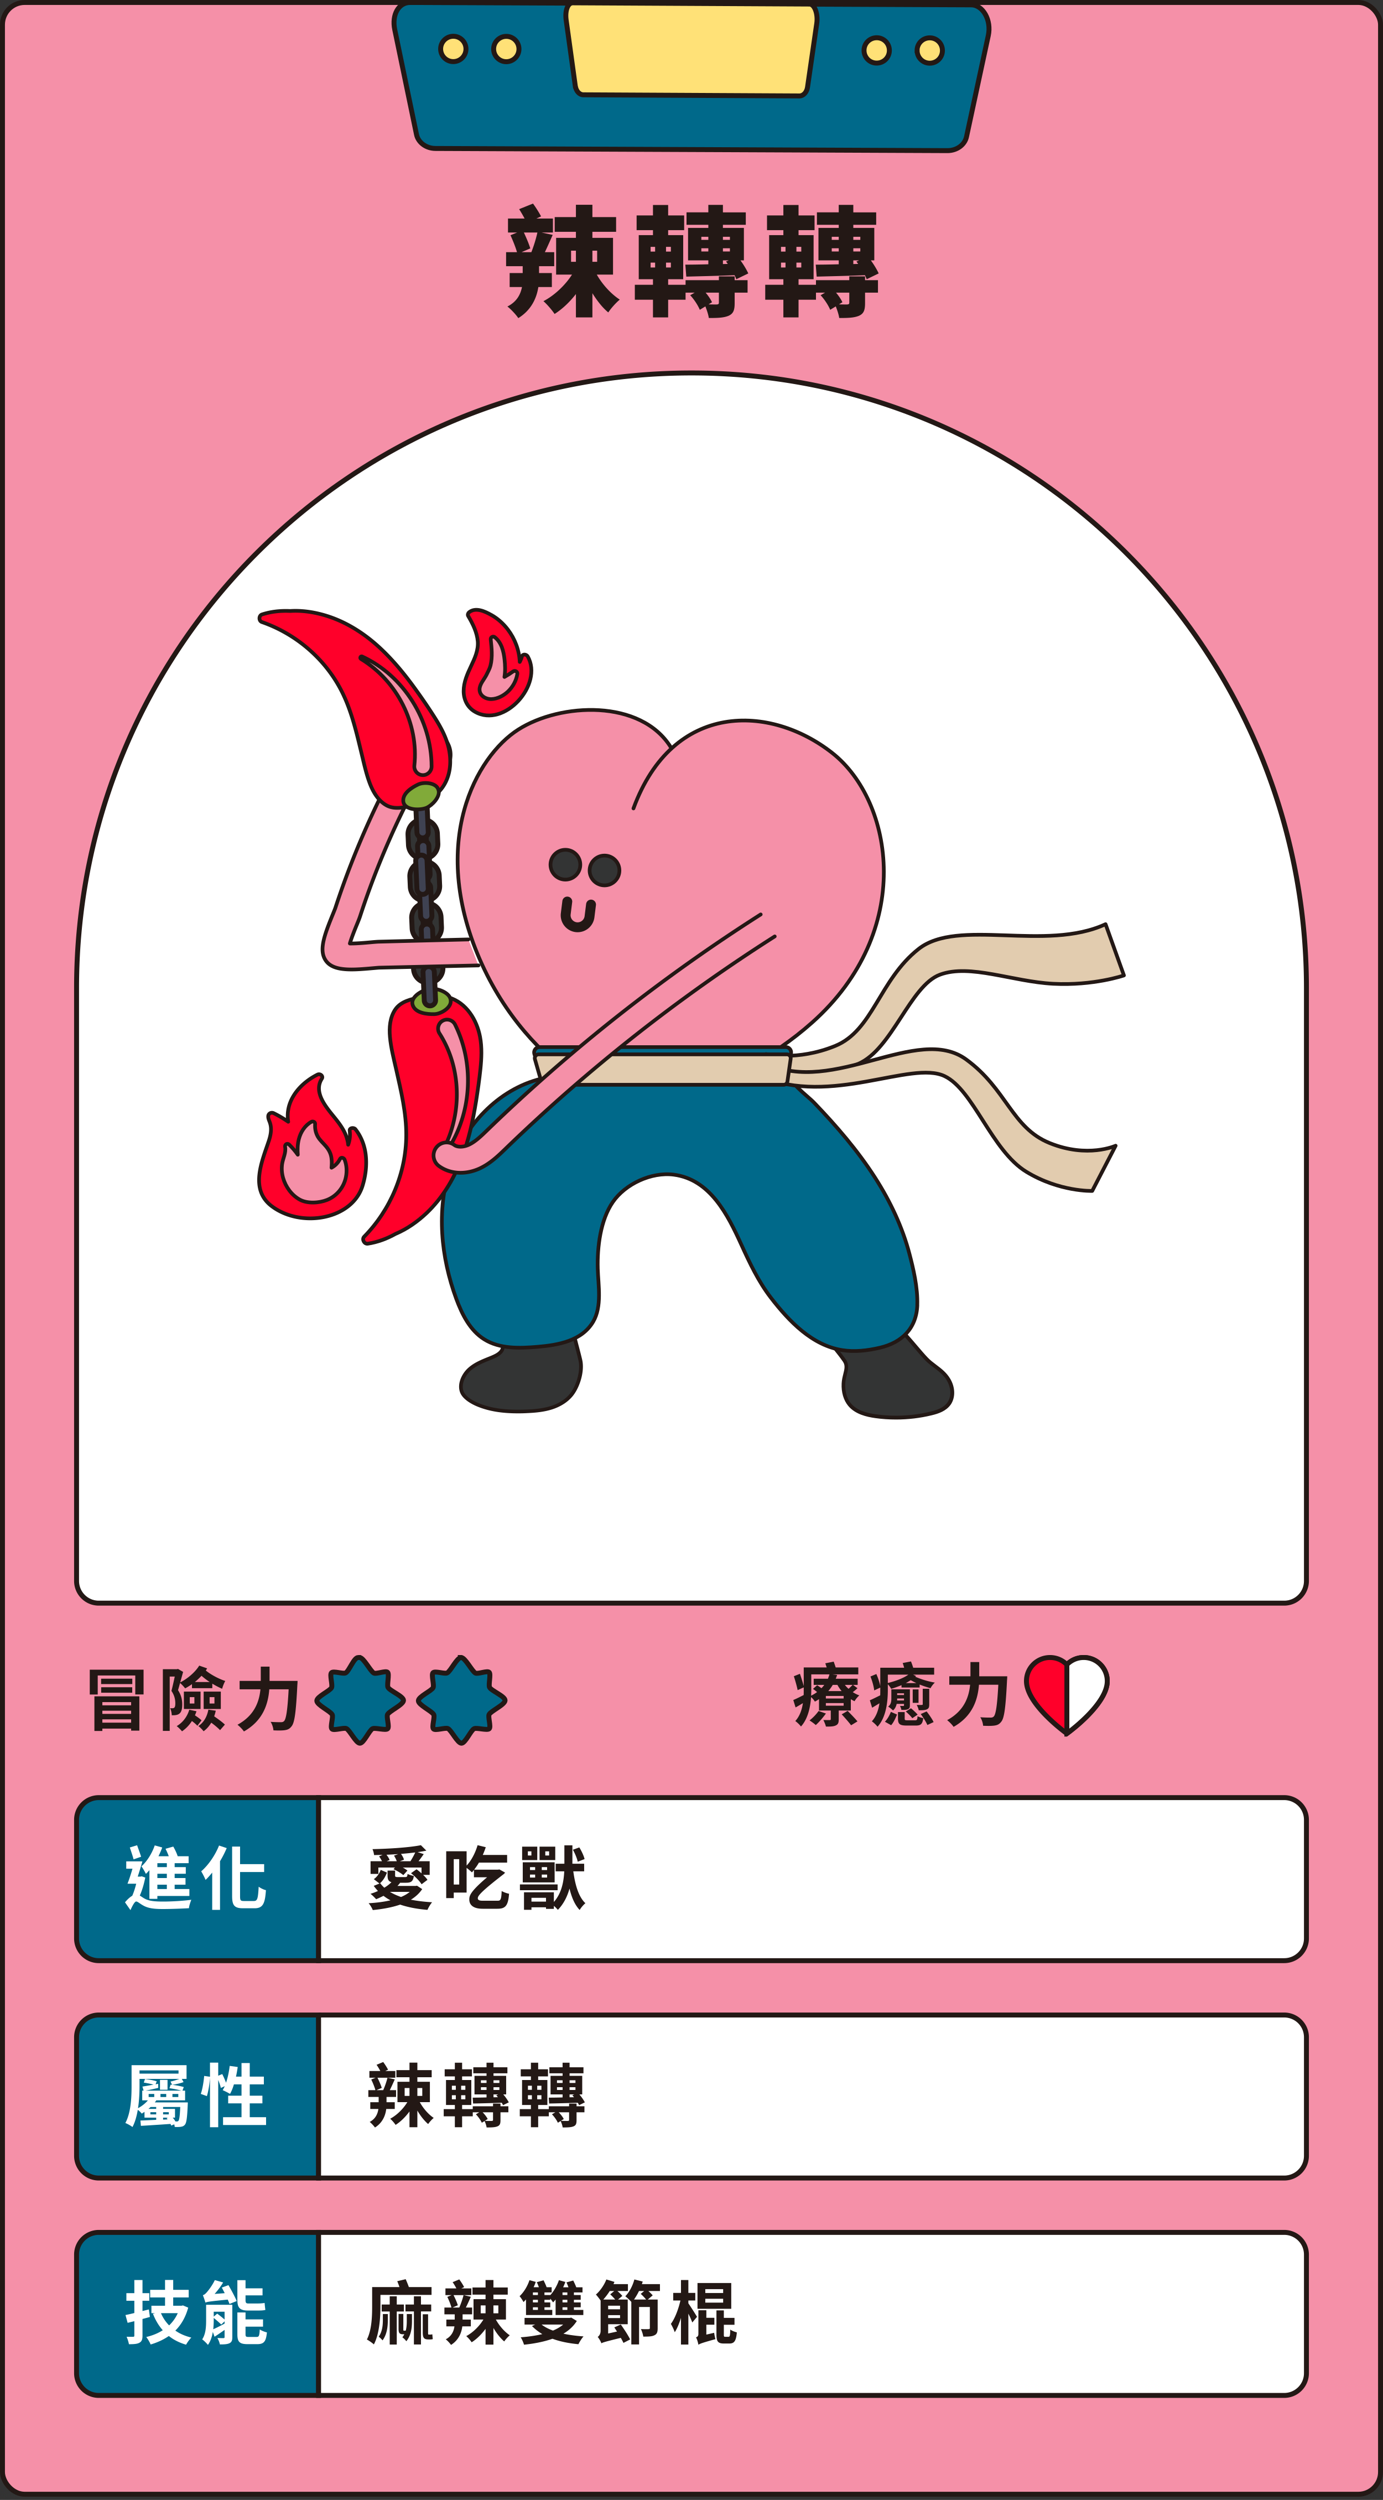 <svg fill="none" xmlns="http://www.w3.org/2000/svg" viewBox="0 0 280 506"><rect x="0" y="0" width="280" height="506" fill="#333333" stroke="none"/><rect x=".5" y=".5" width="279" height="504.35" rx="4.5" fill="#F590A8"/><g clip-path="url(#clip0_799_40507)" stroke="#231815" stroke-miterlimit="10"><path d="M84.32 27.21c.34 1.64 1.95 2.83 3.83 2.84l103.68.44c1.88 0 3.5-1.17 3.85-2.81l4.41-20.48c.67-3.11-1.07-6.21-3.48-6.22L83.06.5C80.7.49 79.29 2.97 79.92 6l4.4 21.2v.01Z" fill="#00698A"/><path d="M116.48 17.4c.14 1.03.82 1.78 1.61 1.79l43.77.23c.79 0 1.48-.74 1.63-1.77l1.87-12.91c.28-1.96-.45-3.91-1.47-3.92L115.95.57c-.99 0-1.59 1.56-1.33 3.47l1.85 13.36h.01Zm69.19-7.19c0-1.42 1.16-2.56 2.58-2.55 1.42 0 2.56 1.16 2.55 2.58 0 1.42-1.16 2.56-2.57 2.55-1.42 0-2.56-1.16-2.55-2.58h-.01Zm-10.74-.02c0-1.42 1.16-2.56 2.58-2.55 1.42 0 2.56 1.16 2.55 2.58 0 1.42-1.16 2.56-2.58 2.55-1.42 0-2.56-1.16-2.55-2.58Zm-80.59-.28c0-1.42-1.15-2.57-2.56-2.57-1.42 0-2.57 1.15-2.57 2.56 0 1.42 1.15 2.57 2.56 2.57 1.42 0 2.57-1.15 2.57-2.56Zm10.73.02c0-1.42-1.15-2.57-2.56-2.57-1.42 0-2.57 1.15-2.57 2.56 0 1.42 1.15 2.57 2.56 2.57 1.42 0 2.57-1.15 2.57-2.56Z" fill="#FFE177"/></g><path d="M108.8 47.062h-2.736c.504 1.08 1.032 2.328 1.296 3.216l-1.776.768h1.992c.48-1.2.96-2.76 1.224-3.984Zm2.928 11.04h-2.736c-.36 2.328-1.488 4.704-4.056 6.288-.456-.696-1.488-1.8-2.208-2.352 1.92-.96 2.664-2.472 2.952-3.936h-2.496V55.27h2.64v-1.392h-3.36v-2.832h2.208c-.288-1.008-.84-2.376-1.32-3.432l1.344-.552h-1.848V44.23h3.36a28.167 28.167 0 0 0-1.104-1.896l2.808-1.128c.6.816 1.272 1.896 1.632 2.592l-.936.432h3.336v2.832h-2.304l2.256.48c-.528 1.2-1.08 2.448-1.584 3.504h1.896v2.832h-3.072v1.392h2.592v2.832Zm3.888-7.368v2.256h.984v-2.256h-.984Zm5.28 0h-.96v2.256h.96v-2.256Zm3.216 4.848h-3.288c1.128 1.992 2.88 3.912 4.656 5.064-.744.6-1.8 1.776-2.328 2.592-1.176-.96-2.256-2.352-3.216-3.888v4.896H116.6v-4.728c-1.272 1.632-2.76 3.048-4.32 4.032-.504-.768-1.536-1.968-2.256-2.592 2.256-1.176 4.416-3.24 5.784-5.376h-3.216v-7.44h4.008v-1.224h-4.296v-2.976h4.296v-2.496h3.336v2.496h4.8v2.976h-4.8v1.224h4.176v7.44Zm22.248-2.88v.744l.984-.024c-.12-.168-.24-.336-.36-.48l.552-.24h-1.176Zm-4.368-1.8h1.416v-.648h-1.416v.648Zm0-2.976v.624h1.416v-.624h-1.416Zm5.784 0h-1.416v.624h1.416v-.624Zm0 2.976v-.648h-1.416v.648h1.416Zm-8.832 5.088-.192-2.424c1.296 0 2.904-.024 4.656-.072v-.792h-4.104v-6.576h4.104v-.624h-4.416v-2.52h4.416V41.47h2.952v1.512h4.632v2.52h-4.632v.624h4.248v6.576h-.696c.648.888 1.248 1.896 1.584 2.64l-2.424 1.176c-.096-.24-.216-.528-.36-.816-3.528.144-7.128.216-9.768.288Zm6.6 5.28v-2.04h-2.688c.552.648 1.032 1.368 1.296 1.944l-.696.432c.696.024 1.416.024 1.632.024.336-.024.456-.096.456-.36Zm-13.824-8.112v.984h.912v-.984h-.912Zm0-3.192v.96h.912v-.96h-.912Zm4.104.96v-.96h-.984v.96h.984Zm0 3.216v-.984h-.984v.984h.984Zm12.912 1.8v.768h2.616v2.52h-2.616v2.136c0 1.416-.264 2.136-1.272 2.568-1.008.408-2.28.432-3.96.432-.096-.72-.408-1.608-.696-2.352l-1.128.696c-.336-.84-1.128-2.088-1.944-2.952l.912-.528H138.8v1.44h-3.528v3.576H132.2V60.67h-3.672v-3.024h3.672v-1.128h-2.88V47.59h2.88v-1.008h-3.312v-2.976h3.312v-2.112h3.072v2.112h3.24v2.976h-3.24v1.008h3.048v8.928h-3.048v1.128h3.528v-.936h6.744v-.768h3.192Zm24.024-3.24v.744l.984-.024c-.12-.168-.24-.336-.36-.48l.552-.24h-1.176Zm-4.368-1.8h1.416v-.648h-1.416v.648Zm0-2.976v.624h1.416v-.624h-1.416Zm5.784 0h-1.416v.624h1.416v-.624Zm0 2.976v-.648h-1.416v.648h1.416Zm-8.832 5.088-.192-2.424c1.296 0 2.904-.024 4.656-.072v-.792h-4.104v-6.576h4.104v-.624h-4.416v-2.52h4.416V41.47h2.952v1.512h4.632v2.52h-4.632v.624h4.248v6.576h-.696c.648.888 1.248 1.896 1.584 2.64l-2.424 1.176c-.096-.24-.216-.528-.36-.816-3.528.144-7.128.216-9.768.288Zm6.6 5.28v-2.04h-2.688c.552.648 1.032 1.368 1.296 1.944l-.696.432c.696.024 1.416.024 1.632.024.336-.024.456-.096.456-.36Zm-13.824-8.112v.984h.912v-.984h-.912Zm0-3.192v.96h.912v-.96h-.912Zm4.104.96v-.96h-.984v.96h.984Zm0 3.216v-.984h-.984v.984h.984Zm12.912 1.8v.768h2.616v2.52h-2.616v2.136c0 1.416-.264 2.136-1.272 2.568-1.008.408-2.28.432-3.96.432-.096-.72-.408-1.608-.696-2.352l-1.128.696c-.336-.84-1.128-2.088-1.944-2.952l.912-.528H165.2v1.44h-3.528v3.576H158.6V60.67h-3.672v-3.024h3.672v-1.128h-2.88V47.59h2.88v-1.008h-3.312v-2.976h3.312v-2.112h3.072v2.112h3.24v2.976h-3.24v1.008h3.048v8.928h-3.048v1.128h3.528v-.936h6.744v-.768h3.192Z" fill="#231815"/><path d="M15.5 199.99c0-68.759 55.74-124.5 124.5-124.5 68.759 0 124.5 55.741 124.5 124.5v120a4.5 4.5 0 0 1-4.5 4.5H20a4.5 4.5 0 0 1-4.5-4.5v-120Z" fill="#fff" stroke="#231815"/><g clip-path="url(#clip1_799_40507)"><path d="M128.25 163.63c7.99-21.76 27.76-21.05 40.24-11.23 12.49 9.82 16.73 36.07-4.07 54.57-16.43 14.61-36.78 17.33-36.78 17.33s-20.31-6.59-30.55-30.22c-10.23-23.63-.73-40.96 7.84-46.41 8.57-5.46 24.83-6.2 30.89 3.59" fill="#F590A8"/><path d="M128.25 163.63c7.99-21.76 27.76-21.05 40.24-11.23 12.49 9.82 16.73 36.07-4.07 54.57-16.43 14.61-36.78 17.33-36.78 17.33s-20.31-6.59-30.55-30.22c-10.23-23.63-.73-40.96 7.84-46.41 8.57-5.46 24.83-6.2 30.89 3.59" stroke="#231815" stroke-width=".75" stroke-linecap="round" stroke-linejoin="round"/><path d="M104.83 285.7c-3.28 0-5.87-.44-8.14-1.39-.52-.22-1.52-.69-2.29-1.37-.48-.43-.79-.87-.94-1.33-.5-1.56.4-3.35 1.46-4.34 1.15-1.09 2.63-1.69 4.06-2.27l.55-.22c.7-.29 1.43-.62 1.89-1.17.58-.69.38-1.3.1-2.15-.06-.2-.13-.4-.19-.6l-2.14-7.74c-.03-.11 0-.23.06-.33s.18-.15.3-.15l14.48-.05c.16 0 .31.1.36.26.66 2.61 1.31 5.19 1.93 7.77.17.71.36 1.43.55 2.14.22.85.44 1.69.64 2.53.52 2.21-.48 5.29-1.69 6.89-1.2 1.57-2.93 2.37-4.17 2.76-1.63.52-3.31.65-4.88.72-.64.03-1.28.04-1.92.04h-.02Z" fill="#333434"/><path d="M114.02 262.97v.01c.65 2.57 1.3 5.15 1.92 7.73.38 1.56.82 3.12 1.18 4.67.47 2.01-.4 4.96-1.63 6.58-.98 1.29-2.44 2.14-3.98 2.63-1.54.49-3.17.64-4.78.71-.63.03-1.26.04-1.9.04-2.74 0-5.49-.31-8-1.36-.65-.27-1.53-.72-2.18-1.31-.39-.35-.7-.74-.83-1.17-.45-1.38.37-3.02 1.36-3.96 1.24-1.18 2.91-1.76 4.49-2.42.75-.31 1.51-.66 2.03-1.28.87-1.04.29-1.99-.01-3.09-.33-1.2-.67-2.41-1-3.61l-1.14-4.12 14.48-.05m0-.75-14.48.05c-.23 0-.45.11-.59.3-.14.19-.19.43-.13.65l.57 2.06.57 2.06.33 1.2.67 2.41c.06.21.13.42.19.62.29.87.4 1.28-.03 1.79-.41.49-1.09.79-1.74 1.07l-.55.22c-1.46.59-2.97 1.2-4.18 2.34-1.14 1.08-2.11 3.02-1.55 4.73.17.52.52 1.02 1.05 1.49.81.72 1.84 1.21 2.39 1.44 2.32.97 4.96 1.42 8.29 1.42.61 0 1.24-.01 1.93-.05 1.52-.07 3.3-.21 4.98-.74 1.85-.59 3.36-1.59 4.35-2.89 1.3-1.7 2.31-4.86 1.76-7.2-.2-.85-.42-1.7-.64-2.54-.19-.71-.37-1.42-.54-2.14-.57-2.35-1.2-4.88-1.92-7.74a.769.769 0 0 0-.73-.58v.03Z" fill="#231815"/><path d="M181.39 286.92c-1.39 0-2.8-.1-4.17-.29-1.74-.24-3.92-.73-5.25-2.36-.88-1.06-1.31-2.58-1.23-4.26.03-.66.18-1.25.32-1.82.27-1.08.48-1.93-.15-2.84-.56-.8-1.18-1.59-1.78-2.35-.31-.39-.61-.77-.91-1.16l-3.63-4.72a.367.367 0 0 1-.04-.39c.06-.13.19-.21.33-.21l14.73-.34c.33 0 .64.3 1.51 1.48.1.14.18.25.22.29l3.22 3.68c.34.38.67.77 1 1.17.65.76 1.32 1.55 2.01 2.27.53.55 1.14 1.01 1.74 1.46 1 .75 2.03 1.53 2.74 2.75.86 1.46.97 3.22.29 4.47-.06.12-.14.23-.22.35-.84 1.18-2.29 1.67-3.6 1.98-2.32.56-4.72.85-7.12.85l-.01-.01Z" fill="#333434"/><path d="M179.62 266.55c.28 0 1.26 1.44 1.43 1.64 1.07 1.23 2.15 2.45 3.22 3.68 1 1.15 1.97 2.35 3.02 3.45 1.42 1.48 3.33 2.26 4.43 4.14.72 1.24.96 2.86.28 4.1-.06.11-.12.21-.19.31-.76 1.07-2.11 1.53-3.38 1.84-2.3.56-4.67.84-7.03.84-1.38 0-2.76-.1-4.12-.29-1.85-.26-3.82-.78-5.01-2.22-.9-1.1-1.21-2.59-1.14-4 .09-1.87 1.2-3.32.11-4.89-.84-1.21-1.81-2.35-2.7-3.52-1.21-1.57-2.42-3.15-3.63-4.72l14.73-.34m0-.75h-.01s-.26 0-14.73.34c-.28 0-.54.17-.66.43-.12.25-.09.56.08.78l3.45 4.49.18.23c.3.39.61.78.92 1.17.6.76 1.22 1.54 1.77 2.33.51.73.38 1.4.09 2.53-.14.56-.3 1.2-.33 1.9-.09 1.78.38 3.38 1.31 4.52 1.43 1.74 3.82 2.26 5.49 2.49 1.39.2 2.81.29 4.23.29 2.43 0 4.86-.29 7.21-.86 1.38-.33 2.9-.85 3.82-2.13.09-.12.17-.25.24-.39.74-1.37.63-3.26-.3-4.84-.75-1.28-1.81-2.08-2.84-2.86-.61-.46-1.19-.9-1.69-1.42-.69-.72-1.35-1.5-2-2.26-.33-.39-.67-.78-1-1.17l-1.61-1.84-1.61-1.84s-.11-.14-.2-.27c-.92-1.24-1.29-1.63-1.8-1.63l-.01.01Z" fill="#231815"/><path d="M185.71 264.16c.13-3.56-.85-7.55-1.56-10.27-1.43-5.5-3.9-10.71-6.96-15.49-3.53-5.51-7.82-10.47-12.34-15.18-1.56-1.63-5.42-4.18-5.19-6.47.12-1.19.31-2.38.5-3.57.1-.65-.4-1.24-1.06-1.24h-49.89c-.73.01-1.25.73-1.02 1.42l1.59 4.81s-.09.06-.26.18c-8.72 2.15-15.61 9.56-18.4 18.1-2.79 8.54-1.85 17.99 1.25 26.42 1.17 3.17 2.78 6.4 5.64 8.2 3.16 1.99 7.16 1.85 10.88 1.53 4.12-.35 8.89-1.18 11.19-5.06 1.83-3.09 1.04-7.35.94-10.76-.12-4.33.53-9.84 3.06-13.49 2.53-3.65 7.78-6.11 12.32-5.53 7.39.95 10.96 8.17 13.7 14.19 1.69 3.71 3.45 7.44 5.95 10.69 3.74 4.86 8.4 9.68 14.46 10.64 2.53.4 5.13.09 7.62-.49 4.48-1.04 7.41-3.94 7.59-8.62l-.01-.01Z" fill="#00698A" stroke="#231815" stroke-width=".75" stroke-linecap="round" stroke-linejoin="round"/><path d="m155.21 216.63-.13-3.27s6.28 1.48 13.99-1.65 8.89-13.31 16.9-19.63c8.01-6.32 25.72.61 37.86-5.02l3.72 10.37s-6.09 2.12-14.33 1.69c-8.24-.43-16.82-4.09-22.9-1.85-6.08 2.24-9.66 15.08-16.53 18.05-7.23 3.11-18.57 1.32-18.57 1.32l-.01-.01Z" fill="#E2CCAF" stroke="#231815" stroke-width=".75" stroke-linecap="round" stroke-linejoin="round"/><path d="m221.13 241.05 4.74-9.15s-5.66 2.59-13.37-.54c-7.71-3.13-8.65-10.93-16.9-16.93-9.91-7.22-26.83 7.36-40.42.83l-1.25 2.61c14.43 6.08 30.5-3.31 37.32-.05 5.85 2.79 9.49 15.05 16.53 19.35 6.71 4.1 13.35 3.88 13.35 3.88Z" fill="#E2CCAF" stroke="#231815" stroke-width=".75" stroke-linecap="round" stroke-linejoin="round"/><path d="m159.42 218.91.66-4.62a.768.768 0 0 0-.76-.88h-50.28c-.51.01-.88.5-.74.99l1.32 4.61c.09.33.4.56.74.56h48.3c.38 0 .71-.28.76-.66Z" fill="#E2CCAF" stroke="#231815" stroke-width=".75" stroke-linecap="round" stroke-linejoin="round"/><path d="M90.88 201.89c3.55 1.1 5.65 4.5 6.31 7.99.4 2.13.3 4.32.08 6.47-.23 2.18-.54 4.35-.88 6.51-.66 4.1-1.56 8.18-3.09 12.06-1.56 3.95-3.82 7.64-6.9 10.58-1.81 1.72-3.97 3.26-6.33 4.25-1.74.97-3.61 1.68-5.61 1.98-.72.11-1.25-.89-.73-1.42 5.32-5.43 8.49-12.9 8.52-20.53.02-4.52-1.05-8.95-2.04-13.33-.49-2.16-1.06-4.35-1.26-6.57-.17-1.88-.02-3.92 1.06-5.53 1.12-1.67 3.22-2.11 5.07-2.51 1.9-.41 3.91-.54 5.79.04l.01.01Z" fill="#FF002A" stroke="#231815" stroke-width=".75" stroke-linecap="round" stroke-linejoin="round"/><path d="M87.37 200.11c1.25-.05 3.47.74 3.82 2.05.07.24.08.46.06.67-.14 1.31-2.05 2.41-3.32 2.44-1.46.03-3.79-.19-4.36-1.79-.65-1.81 2.28-3.27 3.72-3.37h.08Z" fill="#81AA39" stroke="#231815" stroke-width=".75" stroke-linecap="round" stroke-linejoin="round"/><path d="M89.35 234.48c5.99-7.47 7.09-18.39 2.79-27.08a1.81 1.81 0 0 0-2.42-.84c-.97.46-1.32 1.69-.75 2.6 4.74 7.39 4.68 17.47-.09 24.99-.18.29.24.62.47.33Z" fill="#F590A8" stroke="#231815" stroke-width=".75" stroke-linecap="round" stroke-linejoin="round"/><path d="M86.7 198.94c-1.6 0-2.9-1.24-2.97-2.83l-.09-2.03a2.97 2.97 0 0 1 2.84-3.09h.13c1.6 0 2.9 1.24 2.97 2.83l.09 2.03a2.97 2.97 0 0 1-2.84 3.09h-.13Zm-.12-5.67c-.18 0-.35.09-.47.22s-.19.3-.18.48l.09 2.03c.02.36.31.64.68.64.4-.02.7-.33.68-.71l-.09-2.03a.673.673 0 0 0-.68-.64v-.5l-.03.5v.01Z" fill="#333434"/><path d="M86.61 191.49c1.31 0 2.41 1.03 2.47 2.35l.09 2.03c.06 1.36-1 2.51-2.36 2.57h-.11c-1.31 0-2.41-1.03-2.47-2.35l-.09-2.03c-.06-1.36 1-2.51 2.36-2.57h.11Zm.09 5.67h.05c.65-.03 1.16-.58 1.13-1.23l-.09-2.03c-.03-.63-.55-1.12-1.18-1.12h-.05c-.65.03-1.16.58-1.13 1.23l.09 2.03c.03.63.55 1.12 1.18 1.12Zm-.09-6.67h-.15c-.93.04-1.78.44-2.41 1.12-.63.68-.95 1.57-.91 2.49l.09 2.03c.08 1.86 1.6 3.31 3.47 3.31h.15c.93-.04 1.78-.44 2.41-1.12.63-.68.95-1.57.91-2.49l-.09-2.03a3.46 3.46 0 0 0-3.47-3.31Zm.09 5.67c-.09 0-.17-.07-.18-.17l-.09-2.03c0-.09.07-.18.17-.18s.18.07.19.17l.09 2.03c0 .1-.07.18-.17.18h-.01Z" fill="#231815"/><path d="M85.66 173.84c-1.59 0-2.9-1.24-2.97-2.83l-.09-2.03a2.97 2.97 0 0 1 2.84-3.09h.13c1.6 0 2.9 1.24 2.97 2.83l.09 2.03c.03.79-.24 1.55-.78 2.13-.54.58-1.27.92-2.06.96h-.13Zm-.12-5.67c-.37.02-.67.33-.65.7l.09 2.03c.02.36.31.64.68.64.21 0 .38-.09.5-.22s.19-.31.18-.49l-.09-2.03a.682.682 0 0 0-.68-.65v-.5l-.03.5v.02Z" fill="#333434"/><path d="M85.58 166.39c1.31 0 2.41 1.03 2.47 2.35l.09 2.03c.06 1.36-1 2.51-2.36 2.57h-.11c-1.31 0-2.41-1.03-2.47-2.35l-.09-2.03c-.06-1.36 1-2.51 2.36-2.57h.11Zm.09 5.67h.05c.65-.03 1.16-.58 1.13-1.23l-.09-2.03c-.03-.63-.55-1.12-1.18-1.12h-.05c-.65.03-1.16.58-1.13 1.23l.09 2.03c.03.63.55 1.12 1.18 1.12Zm-.09-6.67h-.15c-.93.04-1.78.44-2.41 1.12-.63.68-.95 1.57-.91 2.49l.09 2.03c.08 1.86 1.6 3.31 3.47 3.31h.15c.93-.04 1.78-.44 2.41-1.12.63-.68.95-1.57.91-2.49l-.09-2.03a3.46 3.46 0 0 0-3.47-3.31Zm.09 5.67c-.09 0-.17-.07-.18-.17l-.09-2.03c0-.06.02-.1.05-.12.02-.03.06-.06.13-.06.1 0 .18.07.19.17l.09 2.03c0 .06-.02.1-.05.12-.02.03-.06.06-.13.06h-.01Z" fill="#231815"/><path d="M86.04 182.34c-1.6 0-2.9-1.24-2.97-2.83l-.09-2.03a2.97 2.97 0 0 1 2.84-3.09h.13c1.6 0 2.9 1.24 2.97 2.83l.09 2.03a2.97 2.97 0 0 1-2.84 3.09h-.13Zm-.12-5.67c-.18 0-.35.09-.47.22s-.19.3-.18.48l.09 2.03c.02.36.31.64.68.64.21 0 .38-.09.51-.22.12-.13.18-.3.18-.48l-.09-2.03a.673.673 0 0 0-.68-.64v-.5l-.03.5h-.01Z" fill="#333434"/><path d="M85.95 174.88c1.31 0 2.41 1.03 2.47 2.35l.09 2.03c.06 1.36-1 2.51-2.36 2.57h-.11c-1.31 0-2.41-1.03-2.47-2.35l-.09-2.03c-.06-1.36 1-2.51 2.36-2.57h.11Zm.09 5.67h.05c.65-.03 1.16-.58 1.13-1.23l-.09-2.03c-.03-.63-.55-1.12-1.18-1.12h-.05c-.65.03-1.16.58-1.13 1.23l.09 2.03c.03.63.55 1.12 1.18 1.12Zm-.09-6.67h-.15c-.93.04-1.78.44-2.41 1.12-.63.68-.95 1.57-.91 2.49l.09 2.03a3.46 3.46 0 0 0 3.47 3.31h.15c.93-.04 1.78-.44 2.41-1.12.63-.68.95-1.57.91-2.49l-.09-2.03a3.46 3.46 0 0 0-3.47-3.31Zm.09 5.67c-.09 0-.17-.07-.18-.17l-.09-2.03c0-.09.07-.18.17-.18s.18.07.19.17l.09 2.03c0 .09-.07.18-.17.18h-.01Z" fill="#231815"/><path d="M86.41 190.73c-1.6 0-2.9-1.24-2.97-2.83l-.09-2.03a2.97 2.97 0 0 1 2.84-3.09h.13c1.6 0 2.9 1.24 2.97 2.83l.09 2.03a2.97 2.97 0 0 1-2.84 3.09h-.13Zm-.12-5.67c-.37.02-.67.33-.65.7l.09 2.03c.02.36.31.64.68.64.21 0 .38-.09.5-.22s.19-.3.18-.48L87 185.7a.682.682 0 0 0-.68-.65v-.5l-.03.5v.01Z" fill="#333434"/><path d="M86.32 183.28c1.31 0 2.41 1.03 2.47 2.35l.09 2.03c.06 1.36-1 2.51-2.36 2.57h-.11c-1.31 0-2.41-1.03-2.47-2.35l-.09-2.03c-.06-1.36 1-2.51 2.36-2.57h.11Zm.09 5.67h.05c.65-.03 1.16-.58 1.13-1.23l-.09-2.03c-.03-.63-.55-1.12-1.18-1.12h-.05c-.65.03-1.16.58-1.13 1.23l.09 2.03c.03.63.55 1.12 1.18 1.12Zm-.09-6.67h-.15c-1.91.08-3.4 1.7-3.32 3.61l.09 2.03a3.46 3.46 0 0 0 3.47 3.31h.15c.93-.04 1.78-.44 2.41-1.12.63-.68.95-1.57.91-2.49l-.09-2.03a3.46 3.46 0 0 0-3.47-3.31Zm.09 5.67c-.09 0-.17-.07-.18-.17l-.09-2.03c0-.09.07-.18.17-.18s.18.07.19.17l.09 2.03c0 .09-.07.18-.17.18h-.01Z" fill="#231815"/><path d="M85.56 169.6c-.61 0-1.12-.48-1.14-1.09l-.25-5.66c-.01-.31.09-.6.3-.82.21-.22.49-.36.79-.37.67 0 1.17.48 1.19 1.09l.25 5.66c.01.31-.09.6-.3.82-.21.22-.49.36-.79.37h-.05Z" fill="#3F4252"/><path d="M85.31 162.15c.34 0 .63.27.65.62l.25 5.66c.02.36-.26.66-.62.67h-.03c-.34 0-.63-.27-.65-.62l-.25-5.66c-.02-.36.26-.66.62-.67h.03Zm0-1h-.07c-.44.02-.84.21-1.14.53-.3.32-.45.74-.43 1.18l.25 5.66c.04.88.76 1.57 1.64 1.57h.07c.44-.02.84-.21 1.14-.53.3-.32.45-.74.43-1.18l-.25-5.66a1.64 1.64 0 0 0-1.64-1.57Z" fill="#231815"/><path d="M85.93 178.1c-.62 0-1.12-.48-1.15-1.09l-.25-5.66c-.01-.31.09-.6.3-.82.21-.22.49-.36.79-.37.67 0 1.17.48 1.19 1.09l.25 5.66c.01.31-.09.6-.3.82-.21.22-.49.36-.8.37h-.05.02Z" fill="#3F4252"/><path d="M85.68 170.64c.34 0 .63.27.65.62l.25 5.66c.02.36-.26.66-.62.67h-.03c-.34 0-.63-.27-.65-.62l-.25-5.66c-.02-.36.26-.66.62-.67h.03Zm0-1h-.07c-.44.02-.84.21-1.14.53-.3.32-.45.74-.43 1.18l.25 5.66c.04.88.76 1.57 1.64 1.57H86c.44-.02.84-.21 1.14-.53.3-.32.45-.74.43-1.18l-.25-5.66a1.64 1.64 0 0 0-1.64-1.57Z" fill="#231815"/><path d="M86.3 186.49c-.62 0-1.12-.48-1.15-1.09l-.25-5.66c-.01-.31.09-.6.3-.82.21-.22.49-.36.79-.37.67 0 1.17.48 1.19 1.09l.25 5.66c.01.31-.09.6-.3.82-.21.23-.49.36-.79.37h-.05.01Z" fill="#3F4252"/><path d="M86.05 179.04c.34 0 .63.27.65.62l.25 5.66c.02.36-.26.66-.62.67h-.03c-.34 0-.63-.27-.65-.62l-.25-5.66c-.02-.36.26-.66.62-.67h.03Zm0-1h-.07c-.91.04-1.61.81-1.57 1.72l.25 5.66c.04.88.76 1.57 1.64 1.57h.07c.44-.02.84-.21 1.14-.53.3-.32.45-.74.43-1.18l-.25-5.66a1.64 1.64 0 0 0-1.64-1.57v-.01Z" fill="#231815"/><path d="M86.67 194.98c-.62 0-1.12-.48-1.15-1.09l-.25-5.66c-.01-.31.09-.6.3-.82.21-.22.49-.36.79-.37.67 0 1.17.48 1.19 1.09l.25 5.66c.01.31-.09.6-.3.82-.21.22-.49.36-.79.37h-.05.01Z" fill="#3F4252"/><path d="M86.43 187.53c.34 0 .63.27.65.62l.25 5.66c.02.36-.26.66-.62.67h-.03c-.34 0-.63-.27-.65-.62l-.25-5.66c-.02-.36.26-.66.62-.67h.03Zm0-1h-.07c-.44.02-.84.21-1.14.53-.3.32-.45.74-.43 1.18l.25 5.66c.04.88.76 1.57 1.64 1.57h.07c.44-.02.84-.21 1.14-.53.3-.32.45-.74.43-1.18l-.25-5.66a1.64 1.64 0 0 0-1.64-1.57Z" fill="#231815"/><path d="M87.04 203.59c-.62 0-1.12-.48-1.15-1.09l-.25-5.66c-.01-.31.09-.6.3-.82.21-.22.49-.36.79-.37.67 0 1.17.48 1.19 1.09l.25 5.66c.01.31-.09.6-.3.82-.21.22-.49.36-.79.37h-.05.01Z" fill="#3F4252"/><path d="M86.79 196.14c.34 0 .63.27.65.62l.25 5.66c.02.36-.26.66-.62.67h-.03c-.34 0-.63-.27-.65-.62l-.25-5.66c-.02-.36.26-.66.62-.67h.03Zm0-1h-.07c-.91.04-1.61.81-1.57 1.72l.25 5.66c.04.88.76 1.57 1.64 1.57h.07c.44-.02.84-.21 1.14-.53.3-.32.45-.74.43-1.18l-.25-5.66a1.64 1.64 0 0 0-1.64-1.57v-.01Z" fill="#231815"/><path d="M74.05 233.79c-.22-1.86-.86-3.66-2.08-5.22-.31-.4-1.25-.31-1.17.28.13.97.03 1.93-.31 2.85-.05-.6-.21-1.19-.38-1.68-.5-1.41-1.42-2.64-2.38-3.83-1.76-2.17-4.32-5.13-2.56-7.87.32-.51-.33-1.1-.92-.8-2.74 1.39-4.99 3.67-5.74 6.39a7.4 7.4 0 0 0-.16 3.14c-.92-.64-1.9-1.22-2.93-1.73-.52-.25-1.07.07-1.11.56-.04.42.12.78.27 1.17.17.44.26.88.28 1.34.03.84-.15 1.66-.41 2.46-1.38 4.16-3.98 9.88.58 13.3 5.95 4.47 16.28 2.71 18.38-4.17.6-1.97.88-4.11.64-6.18v-.01Z" fill="#FF002A" stroke="#231815" stroke-width=".75" stroke-linecap="round" stroke-linejoin="round"/><path d="M69.76 234.71c-.14-.37-.72-.55-.93-.12-.38.76-.97 1.37-1.71 1.76.06-.67.08-1.34-.02-2.01-.13-.89-.53-1.64-1.11-2.32-.55-.65-1.21-1.2-1.64-1.95-.45-.79-.62-1.68-.55-2.58.03-.39-.44-.6-.75-.43-1.32.73-2.17 2.06-2.54 3.49-.27 1.04-.3 2.1-.22 3.17-.52-.74-1.11-1.43-1.76-2.06-.37-.35-.9 0-.81.47.23 1.16-.43 2.31-.6 3.44-.14.95-.07 1.93.2 2.86.51 1.79 1.71 3.46 3.35 4.37 1.55.86 3.91.72 5.53.08 1.99-.79 3.43-2.56 3.84-4.66.23-1.18.16-2.4-.28-3.53v.02Z" fill="#F590A8" stroke="#231815" stroke-width=".75" stroke-linecap="round" stroke-linejoin="round"/><path d="M99.51 124.5c-1.29-.74-3.22-1.66-4.56-.56-.19.16-.31.5-.17.73.93 1.58 1.79 3.29 1.95 5.14.15 1.79-.61 3.43-1.36 5.01-.76 1.61-1.5 3.26-1.5 5.07 0 1.73.78 3.31 2.3 4.18 5.92 3.4 13.91-5.54 10.67-11.21-.24-.42-1.02-.57-1.18.03-.1.39-.25.75-.43 1.09-.1-2.36-.97-4.67-2.41-6.56-.89-1.17-2.02-2.2-3.31-2.93v.01Z" fill="#FF002A" stroke="#231815" stroke-width=".75" stroke-linecap="round" stroke-linejoin="round"/><path d="M103.89 135.9c-.57.41-1.15.78-1.76 1.12.19-1.16.15-2.35.02-3.52-.18-1.67-.6-3.45-1.99-4.54-.35-.27-.86.03-.81.46.19 1.74.38 3.54-.04 5.27-.15.62-.51 1.27-.83 1.92-.45.9-1.36 1.84-1.39 2.9-.03 1.31 1.28 2.04 2.45 1.99 1.21-.05 2.42-.7 3.29-1.52 1.01-.96 1.69-2.2 1.91-3.58.07-.47-.48-.76-.85-.5Z" fill="#F590A8" stroke="#231815" stroke-width=".75" stroke-linecap="round" stroke-linejoin="round"/><path d="M156.85 189.54a344.444 344.444 0 0 0-54.49 42.96l-.05.05c-1.46 1.41-3.11 3.01-5.27 3.99-1.25.56-2.55.84-3.8.84-1.62 0-3.16-.47-4.4-1.39a2.635 2.635 0 0 1-.54-3.69 2.635 2.635 0 0 1 3.69-.54c.62.46 1.8.45 2.87-.03 1.33-.6 2.52-1.75 3.78-2.97l.05-.05a350.238 350.238 0 0 1 55.32-43.62" fill="#F590A8"/><path d="M156.85 189.54a344.444 344.444 0 0 0-54.49 42.96l-.05.05c-1.46 1.41-3.11 3.01-5.27 3.99-1.25.56-2.55.84-3.8.84-1.62 0-3.16-.47-4.4-1.39a2.635 2.635 0 0 1-.54-3.69 2.635 2.635 0 0 1 3.69-.54c.62.46 1.8.45 2.87-.03 1.33-.6 2.52-1.75 3.78-2.97l.05-.05a350.238 350.238 0 0 1 55.32-43.62" stroke="#231815" stroke-width=".75" stroke-linecap="round" stroke-linejoin="round"/><path d="m96.86 195.41-19.95.45c-.26 0-.83.06-1.43.11-1.58.14-3.01.26-4.28.26-2.7 0-4.63-.5-5.5-2.24-1-2.01 0-4.8 1.64-8.82.24-.59.47-1.15.56-1.41 3.88-11.85 9.06-23.29 15.38-34 .58-.97 1.49-1.61 2.59-1.79 1.26-.21 2.62.22 3.73 1.17 1.73 1.49 2.14 4.16.93 6.1a2.65 2.65 0 0 1-3.64.84c-.3-.19-.56-.43-.75-.71-5.37 9.53-9.81 19.62-13.22 30.04-.14.44-.38 1.03-.68 1.76-.33.8-1.04 2.55-1.41 3.8 1.34.02 3.29-.16 4.18-.24.76-.07 1.35-.12 1.79-.13l18.03-.45" fill="#F590A8"/><path d="m96.86 195.41-19.95.45c-.26 0-.83.06-1.43.11-1.58.14-3.01.26-4.28.26-2.7 0-4.63-.5-5.5-2.24-1-2.01 0-4.8 1.64-8.82.24-.59.47-1.15.56-1.41 3.88-11.85 9.06-23.29 15.38-34 .58-.97 1.49-1.61 2.59-1.79 1.26-.21 2.62.22 3.73 1.17 1.73 1.49 2.14 4.16.93 6.1a2.65 2.65 0 0 1-3.64.84c-.3-.19-.56-.43-.75-.71-5.37 9.53-9.81 19.62-13.22 30.04-.14.44-.38 1.03-.68 1.76-.33.8-1.04 2.55-1.41 3.8 1.34.02 3.29-.16 4.18-.24.76-.07 1.35-.12 1.79-.13l18.03-.45" stroke="#231815" stroke-width=".75" stroke-linecap="round" stroke-linejoin="round"/><path d="M88.66 160.44c2.59-2.48 2.96-6.32 2.03-9.63-.56-2.02-1.6-3.87-2.71-5.63a109.91 109.91 0 0 0-3.56-5.25c-2.33-3.27-4.87-6.41-7.85-9.11-3.04-2.75-6.59-4.98-10.52-6.19-2.3-.71-4.84-1.12-7.3-.96-1.93-.09-3.84.1-5.7.7-.67.21-.7 1.31-.02 1.54 6.94 2.41 12.89 7.52 16.19 14.1 1.96 3.91 2.94 8.19 3.96 12.41.51 2.08.96 4.22 1.73 6.23.66 1.7 1.67 3.4 3.29 4.33 1.69.96 3.7.44 5.47-.01 1.82-.47 3.62-1.21 5-2.52l-.01-.01Z" fill="#FF002A" stroke="#231815" stroke-width=".75" stroke-linecap="round" stroke-linejoin="round"/><path d="M86.39 163.49c1.11-.5 2.68-2.13 2.43-3.42-.05-.23-.13-.44-.24-.61-.69-1.07-2.81-1.2-3.92-.68-1.27.6-3.19 1.79-3.01 3.42.21 1.84 3.37 1.85 4.67 1.32.02 0 .05-.02.07-.03Z" fill="#81AA39" stroke="#231815" stroke-width=".75" stroke-linecap="round" stroke-linejoin="round"/><path d="M73.34 132.89c8.39 3.89 14.03 12.87 14.04 22.23.01.97-.77 1.76-1.73 1.77-1.04.02-1.87-.9-1.76-1.93.92-8.43-3.46-17.13-10.82-21.59-.28-.17-.06-.64.27-.49v.01Z" fill="#F590A8" stroke="#231815" stroke-width=".75" stroke-linecap="round" stroke-linejoin="round"/><path d="M85.56 181.04c-.62 0-1.12-.48-1.15-1.09l-.25-5.66c-.01-.31.09-.6.3-.82.21-.22.49-.36.79-.37.67 0 1.17.48 1.19 1.09l.25 5.66c.03.63-.46 1.16-1.09 1.19h-.05.01Z" fill="#3F4252"/><path d="M85.31 173.58c.34 0 .63.27.65.62l.25 5.66c.02.36-.26.66-.62.67h-.03c-.34 0-.63-.27-.65-.62l-.25-5.66c-.02-.36.26-.66.62-.67h.03Zm0-1h-.07c-.91.04-1.61.81-1.57 1.72l.25 5.66c.04.88.76 1.57 1.64 1.57h.07c.44-.02.84-.21 1.14-.53.3-.32.45-.74.43-1.18l-.25-5.66a1.64 1.64 0 0 0-1.64-1.57v-.01Z" fill="#231815"/><path d="m119.66 183.09-.31 2.48a2.435 2.435 0 0 1-2.71 2.1 2.435 2.435 0 0 1-2.1-2.71l.31-2.48" stroke="#231815" stroke-width="2" stroke-linecap="round" stroke-linejoin="round"/><path d="M114.47 178.03c-1.66 0-3.01-1.35-3.01-3.01 0-1.66 1.35-3.01 3.01-3.01 1.66 0 3.01 1.35 3.01 3.01 0 1.66-1.35 3.01-3.01 3.01Z" fill="#333434"/><path d="M114.47 172.38c1.46 0 2.64 1.18 2.64 2.64 0 1.46-1.18 2.64-2.64 2.64-1.46 0-2.64-1.18-2.64-2.64 0-1.46 1.18-2.64 2.64-2.64Zm0-.75c-1.87 0-3.39 1.52-3.39 3.39s1.52 3.39 3.39 3.39 3.39-1.52 3.39-3.39-1.52-3.39-3.39-3.39Z" fill="#231815"/><path d="M122.39 179.2c-1.66 0-3.01-1.35-3.01-3.01 0-1.66 1.35-3.01 3.01-3.01 1.66 0 3.01 1.35 3.01 3.01 0 1.66-1.35 3.01-3.01 3.01Z" fill="#333434"/><path d="M122.39 173.55c1.46 0 2.64 1.18 2.64 2.64 0 1.46-1.18 2.64-2.64 2.64-1.46 0-2.64-1.18-2.64-2.64 0-1.46 1.18-2.64 2.64-2.64Zm0-.75c-1.87 0-3.39 1.52-3.39 3.39s1.52 3.39 3.39 3.39 3.39-1.52 3.39-3.39-1.52-3.39-3.39-3.39Z" fill="#231815"/></g><path d="M26.547 344.522h-5.824v.644h5.824v-.644Zm-5.824 2.38h5.824v-.644h-5.824v.644Zm0 1.778h5.824v-.672h-5.824v.672Zm-1.61 1.68v-7.014h9.1v6.944h-1.666v-.406h-5.824v.476h-1.61Zm7.672-10.584v1.092H20.47v-1.092h6.314Zm-.014 2.842h-6.286v-1.106h6.286v1.106Zm-8.596-4.662h10.892v5.012h-1.68v-3.836h-7.602v3.85h-1.61v-5.026Zm21.28 2.492h2.996a14.213 14.213 0 0 1-1.652-1.26c-.42.448-.868.868-1.344 1.26Zm-.588 1.246v-.812c-.434.308-.91.602-1.386.854-.21-.294-.686-.798-1.022-1.092-.154.518-.28 1.022-.42 1.456.714 1.078.854 2.086.854 2.884 0 .924-.154 1.526-.56 1.848-.196.168-.448.266-.742.308-.224.042-.532.042-.812.042-.014-.406-.126-1.022-.336-1.442.21.028.364.028.518.014a.454.454 0 0 0 .322-.112c.154-.126.21-.434.21-.854 0-.644-.112-1.568-.784-2.534.224-.84.476-1.988.672-2.912h-1.022v11.004h-1.386v-12.488h2.842l.224-.056 1.036.602c-.182.658-.392 1.4-.588 2.128 1.596-.826 3.066-2.128 3.85-3.402l1.596.56c-.084.14-.168.294-.266.434 1.036.84 2.562 1.666 3.934 2.114a7.609 7.609 0 0 0-.63 1.582 16.88 16.88 0 0 1-1.988-1.036v.91h-4.116Zm3.57 1.82v1.288h.98v-1.288h-.98Zm-1.204 2.394v-3.514h3.472v3.514h-3.472Zm-2.814-2.394v1.288h.938v-1.288h-.938Zm-1.19 2.394v-3.514h3.374v3.514h-3.374Zm1.092.154 1.456.308c-.084.28-.196.56-.308.826.49.322 1.036.714 1.33 1.008l-.84 1.106c-.238-.28-.672-.644-1.106-.966a7.132 7.132 0 0 1-2.002 2.086c-.224-.28-.756-.826-1.078-1.05 1.232-.728 2.128-1.904 2.548-3.318Zm3.864-.014 1.498.21a7.54 7.54 0 0 1-.322 1.134c.784.546 1.694 1.204 2.17 1.68l-.98 1.12c-.392-.42-1.078-.994-1.778-1.512-.42.7-.938 1.288-1.554 1.736-.21-.28-.742-.84-1.064-1.05 1.092-.714 1.764-1.89 2.03-3.318Zm12.39-5.824h5.67s-.014.574-.042.798c-.28 5.572-.56 7.672-1.176 8.4-.42.546-.826.7-1.428.784-.518.07-1.386.07-2.24.028-.028-.504-.252-1.246-.574-1.722.882.07 1.708.07 2.072.07.294 0 .462-.042.658-.224.42-.434.7-2.268.924-6.426h-3.92c-.224 2.898-1.204 6.3-5.138 8.526-.266-.42-.896-1.05-1.302-1.358 3.472-1.89 4.41-4.718 4.648-7.168h-4.214v-1.708h4.284v-2.884h1.778v2.884Z" fill="#231815"/><g clip-path="url(#clip2_799_40507)"><path d="M72.784 335.49c.85 0 2.2 2.79 2.91 3.15.49.25 2.39-.54 2.78-.16.39.38-.17 2.53.08 3.05.35.7 3.14 1.8 3.14 2.64 0 .87-2.86 2.13-3.23 2.85-.26.5.42 2.5.02 2.89-.4.39-2.52-.26-3.05-.01-.68.32-1.77 2.94-2.57 2.94-.8 0-2.04-2.63-2.73-2.96-.52-.25-2.53.46-2.93.07-.4-.39.31-2.39.05-2.9-.36-.71-3.11-1.95-3.11-2.8 0-.85 2.65-1.98 2.98-2.66.26-.53-.42-2.61-.01-3.02.41-.41 2.36.3 2.86.04.71-.36 1.675-3.11 2.525-3.11l.285-.01Z" fill="#00698A" stroke="#231815" stroke-miterlimit="10"/></g><g clip-path="url(#clip3_799_40507)"><path d="M93.345 335.49c.85 0 2.2 2.79 2.91 3.15.49.25 2.39-.54 2.78-.16.39.38-.17 2.53.08 3.05.35.7 3.14 1.8 3.14 2.64 0 .87-2.86 2.13-3.23 2.85-.26.5.42 2.5.02 2.89-.4.39-2.52-.26-3.05-.01-.68.32-1.77 2.94-2.57 2.94-.8 0-2.04-2.63-2.73-2.96-.52-.25-2.53.46-2.93.07-.4-.39.31-2.39.05-2.9-.36-.71-3.11-1.95-3.11-2.8 0-.85 2.65-1.98 2.98-2.66.26-.53-.42-2.61-.01-3.02.41-.41 2.36.3 2.86.04.71-.36 1.97-3.11 2.82-3.11l-.01-.01Z" fill="#00698A" stroke="#231815" stroke-miterlimit="10"/></g><path d="m165.733 346.322 1.484.504c-.574.784-1.4 1.764-2.058 2.338-.28-.266-.896-.714-1.26-.938a9.44 9.44 0 0 0 1.834-1.904Zm4.676.672 1.204-.7c.63.644 1.526 1.554 1.988 2.128l-1.288.784c-.42-.56-1.26-1.526-1.904-2.212Zm.392-3.206v-.518h-3.598v.518h3.598Zm0 1.456v-.532h-3.598v.532h3.598Zm-6.552-6.342v3.108c0 .378-.014.784-.028 1.204a7.623 7.623 0 0 0 1.204-.728c-.266-.224-.56-.462-.826-.644l.84-.742c.266.168.588.392.868.602.21-.21.406-.434.574-.672h-2.142v-1.246h2.884c.112-.294.224-.588.308-.882h-3.682Zm5.292 2.128h-.938c-.266.434-.56.854-.91 1.26h2.702a7.67 7.67 0 0 1-.854-1.26Zm3.08 0h-1.568c.21.28.462.546.742.798.294-.266.616-.574.826-.798Zm.07 0 .91.672c-.294.28-.63.56-.952.798.42.266.868.504 1.33.658a4.81 4.81 0 0 0-.966 1.176 6.639 6.639 0 0 1-.756-.406v2.296h-2.45v1.792c0 .686-.126 1.022-.644 1.246-.476.21-1.106.21-1.946.21-.098-.42-.336-.966-.518-1.33.518.014 1.092.014 1.274.014.168 0 .224-.056.224-.196v-1.736h-2.38v-2.31c-.266.182-.546.35-.84.504a3.555 3.555 0 0 0-.77-.91c-.14 2.03-.63 4.396-2.044 5.95-.21-.308-.84-.91-1.148-1.106.924-1.022 1.344-2.324 1.54-3.626-.504.308-.994.602-1.484.868l-.462-1.498c.546-.224 1.302-.602 2.1-1.008.014-.364.014-.728.014-1.078v-.476l-1.232.56c-.14-.714-.476-1.918-.77-2.814l1.232-.49c.266.784.588 1.792.77 2.478v-3.766h4.648l-.28-.84 1.694-.336c.14.364.28.784.406 1.176h4.578v1.4h-5.264l.98.126c-.084.266-.182.504-.28.756h4.438v1.246h-.952Zm7.728 8.162-1.26-.7c.49-.504.952-1.316 1.204-2.002l1.246.546c-.294.714-.686 1.596-1.19 2.156Zm4.368-4.522v-2.716h1.176v2.716h-1.176Zm3.346-2.856v3.136c0 .588-.084.854-.49 1.036-.392.182-.91.182-1.638.182-.056-.336-.238-.77-.406-1.078.448.014.882.014 1.036 0 .14-.014.182-.042.182-.168v-3.108h1.316Zm-4.746 4.606 1.05-.658c.434.364 1.05.924 1.344 1.288l-1.078.728c-.28-.392-.854-.952-1.316-1.358Zm-1.764-2.24h1.4v-.392h-1.386c0 .126 0 .266-.014.392Zm1.4-1.442h-1.386v.35h1.386v-.35Zm1.19-.812v3.234c0 .476-.084.658-.406.798-.28.14-.728.14-1.316.14-.028-.266-.168-.574-.28-.812.28.014.574.014.672.014.098 0 .14-.028.14-.14v-.28h-1.484c-.112.504-.322.966-.742 1.33-.196-.224-.714-.63-.98-.784.602-.462.644-1.078.644-1.68v-1.82h3.752Zm-.476 6.272h1.54c.364 0 .448-.112.49-.84.266.182.798.336 1.148.406-.14 1.19-.49 1.498-1.498 1.498h-1.862c-1.414 0-1.75-.322-1.75-1.4v-1.33h1.358v1.316c0 .322.084.35.574.35Zm2.674-1.26 1.19-.532c.518.658 1.134 1.554 1.414 2.156l-1.26.588c-.238-.574-.826-1.526-1.344-2.212Zm-3.024-6.272h2.142a18.048 18.048 0 0 1-1.148-.588c-.322.21-.644.406-.994.588Zm-3.64-1.708v1.694c1.47-.364 3.108-.938 4.158-1.694h-4.158Zm5.698.28-.14.14a17.324 17.324 0 0 0 3.962 1.19c-.308.28-.686.742-.868 1.134a20.442 20.442 0 0 1-2.212-.742v.602h-3.668v-.476c-.686.28-1.4.546-2.086.742a4.917 4.917 0 0 0-.686-.924v1.162c0 2.226-.294 5.488-2.086 7.434-.21-.308-.84-.896-1.148-1.092.924-1.022 1.344-2.338 1.54-3.654-.504.308-.994.616-1.484.896l-.462-1.498c.546-.238 1.302-.616 2.1-1.008.014-.378.014-.742.014-1.078v-.49l-1.232.574c-.07-.742-.392-1.918-.756-2.814l1.19-.504c.35.784.672 1.764.798 2.45v-3.724h4.83a11.057 11.057 0 0 0-.294-.952l1.68-.322c.154.392.322.854.448 1.274h4.242v1.4h-4.256l.574.28Zm12.81.056h5.67s-.014.574-.042.798c-.28 5.572-.56 7.672-1.176 8.4-.42.546-.826.7-1.428.784-.518.07-1.386.07-2.24.028-.028-.504-.252-1.246-.574-1.722.882.07 1.708.07 2.072.07.294 0 .462-.042.658-.224.42-.434.7-2.268.924-6.426h-3.92c-.224 2.898-1.204 6.3-5.138 8.526-.266-.42-.896-1.05-1.302-1.358 3.472-1.89 4.41-4.718 4.648-7.168h-4.214v-1.708h4.284v-2.884h1.778v2.884Z" fill="#231815"/><g clip-path="url(#clip4_799_40507)" stroke="#231815" stroke-miterlimit="10"><path d="M219.405 335.49c-1.34 0-2.54.55-3.41 1.44a4.741 4.741 0 0 0-3.41-1.44c-2.64 0-4.77 2.13-4.77 4.77 0 4.79 8.18 10.62 8.18 10.62s8.18-5.83 8.18-10.62a4.77 4.77 0 0 0-4.77-4.77Z" fill="#FF002A"/><path d="M215.995 336.93c.87-.89 2.07-1.44 3.41-1.44a4.77 4.77 0 0 1 4.77 4.77c0 4.79-8.18 10.62-8.18 10.62v-13.95Z" fill="#fff"/></g><path d="M15.5 368.35a4.5 4.5 0 0 1 4.5-4.5h44.5v33H20a4.5 4.5 0 0 1-4.5-4.5v-24Z" fill="#00698A"/><path d="M33.778 377.916v-.798H31.86v.798h1.918Zm0 2.212v-.868H31.86v.868h1.918Zm0 2.226v-.882H31.86v.882h1.918Zm-3.528 1.988v-5.81c-.238.28-.476.518-.714.756-.154-.336-.616-1.162-.896-1.526 1.12-1.008 2.128-2.604 2.688-4.242l1.512.42c-.21.602-.476 1.19-.756 1.778h2.086a13.32 13.32 0 0 0-.658-1.512l1.568-.448c.35.602.714 1.372.896 1.96h2.212v1.4H35.36v.798h2.254v1.344H35.36v.868h2.198v1.344H35.36v.882h2.982v1.4H31.86v.588h-1.61Zm-1.68-8.526-1.526.532c-.154-.63-.518-1.652-.756-2.408l1.47-.448c.266.756.616 1.694.812 2.324Zm.126 3.962.714.252c-.252 1.274-.63 2.59-1.106 3.64.224.14.49.336.868.56.952.574 2.268.658 3.906.658 1.61 0 4.116-.14 5.656-.364-.182.448-.462 1.26-.476 1.708-1.162.07-3.626.168-5.264.168-1.862 0-3.038-.154-4.046-.742-.588-.322-1.078-.784-1.372-.784-.322 0-.812.952-1.162 1.75l-1.106-1.582c.476-.588.994-1.05 1.47-1.33.308-.7.588-1.582.798-2.436h-1.764c.322-.826.7-1.946 1.008-3.038h-1.26v-1.484h3.276c-.294.98-.63 2.1-.952 3.08h.56l.252-.056Zm15.652-6.23 1.554.518a21.66 21.66 0 0 1-1.358 2.66v9.842h-1.582v-7.546c-.448.56-.882 1.05-1.344 1.484-.154-.406-.616-1.316-.882-1.736 1.428-1.232 2.814-3.22 3.612-5.222Zm5.026 11.228h2.044c.714 0 .826-.588.952-2.898.378.294 1.036.616 1.47.7-.182 2.702-.602 3.668-2.296 3.668h-2.338c-1.722 0-2.212-.56-2.212-2.464v-10.024h1.61v3.556h4.872v1.596h-4.872v4.9c0 .826.098.966.77.966Z" fill="#fff"/><path d="M15.5 368.35a4.5 4.5 0 0 1 4.5-4.5h44.5v33H20a4.5 4.5 0 0 1-4.5-4.5v-24Z" stroke="#231815"/><path d="M64.5 363.85H260a4.5 4.5 0 0 1 4.5 4.5v24a4.5 4.5 0 0 1-4.5 4.5H64.5v-33Z" fill="#fff"/><path d="m79.768 375.592.854-.308c-.798.042-1.582.098-2.38.126.28.35.532.756.63 1.064l-.588.252h2.044c-.112-.35-.336-.784-.56-1.134Zm1.176 1.134H83.1c.308-.504.714-1.204.966-1.778-.91.112-1.89.21-2.884.294.28.378.532.84.602 1.176l-.84.308ZM76.604 378v1.288h-1.582v-2.562h2.31a5.052 5.052 0 0 0-.588-.98l.714-.308-1.722.042a4.371 4.371 0 0 0-.322-1.204c3.43-.07 7.504-.336 9.8-.798l1.106 1.106c-.546.112-1.148.224-1.778.294l1.246.406c-.35.504-.714 1.008-1.05 1.442h2.254v2.758h-1.33c.378.35.686.7.882 1.008l-1.19.896c-.406-.658-1.33-1.596-2.142-2.24l1.12-.798c.322.238.672.532 1.008.826V378h-3.794c.378.196.7.42.938.616l-.826.924c-.434-.378-1.288-.896-2.002-1.204l.308-.336h-3.36Zm.476.476 1.26.546c-.308.798-.756 1.652-1.498 2.226l-1.162-.896c.63-.42 1.134-1.162 1.4-1.876Zm1.918 4.452-.028.014c.658.406 1.4.728 2.226 1.022.686-.294 1.274-.63 1.764-1.036h-3.962Zm5.432-1.246 1.05.686c-.588.868-1.358 1.568-2.296 2.142 1.302.252 2.744.434 4.298.518-.336.378-.742 1.078-.938 1.54-2.072-.168-3.92-.518-5.53-1.064-1.666.574-3.57.91-5.544 1.106-.14-.378-.532-1.05-.84-1.386 1.568-.084 3.08-.28 4.424-.588a9.76 9.76 0 0 1-1.414-.91c-.504.266-1.008.49-1.484.686-.266-.294-.812-.854-1.148-1.092.518-.154 1.036-.35 1.512-.574a10.509 10.509 0 0 1-.854-1.036l1.316-.532c.238.322.518.63.826.91.546-.336 1.05-.714 1.442-1.12-.616-.182-.784-.574-.784-1.386v-.966h1.526v.966c0 .322.098.35.574.35h1.47c.336 0 .434-.084.476-.644.308.182.882.35 1.274.42-.154 1.078-.532 1.372-1.582 1.372h-1.288l.084.028c-.168.21-.336.42-.532.616h3.682l.28-.042Zm8.54-.238v-5.138h-1.106v5.138h1.106Zm4.69 3.276h3.122c.532 0 .728-.224.784-1.96.462.252.994.448 1.498.546-.182 2.534-.826 3.038-2.38 3.038h-2.968c-1.862 0-2.702-.742-2.702-1.876 0-.77.182-1.582 3.598-4.494h-2.66v-1.484a6.851 6.851 0 0 1-.406.49c-.238-.224-.7-.63-1.078-.91v4.998h-2.604v1.12h-1.526v-9.478h4.13v2.898c.98-1.05 1.764-2.576 2.226-4.13l1.652.406c-.168.532-.378 1.05-.602 1.568h4.928v1.554H96.96c-.294.532-.63.994-.966 1.428h4.76l.378-.042 1.12.63c-.056.084-.14.182-.238.28-4.914 3.794-5.278 4.48-5.278 4.928 0 .35.35.49.924.49Zm20.692-8.428-1.386.532c-.126-.63-.546-1.666-.98-2.422l1.302-.476c.462.742.91 1.708 1.064 2.366Zm-7.182-.728v-.84h-.77v.84h.77Zm1.246-1.792v2.716h-3.178v-2.716h3.178Zm-5.11 5.656v.602h1.036v-.602h-1.036Zm0-1.512v.588h1.036v-.588h-1.036Zm3.458.588v-.588h-1.078v.588h1.078Zm0 1.526v-.602h-1.078v.602h1.078Zm-4.928.98v-4.074h6.454v4.074h-6.454Zm1.75-5.446v-.84h-.714v.84h.714Zm1.19-1.792v2.716h-3.066v-2.716h3.066Zm4.116 7.644v1.176h-7.63v-1.176h7.63Zm-5.292 3.486h2.94v-.77h-2.94v.77Zm10.668-6.132h-2.198c.364 2.688 1.05 5.152 2.45 6.454-.378.294-.91.924-1.162 1.372-.994-1.05-1.624-2.548-2.058-4.34-.42 1.54-1.148 3.066-2.352 4.312a7.367 7.367 0 0 0-.812-.812v.616h-1.596v-.322h-2.94v.504h-1.512v-3.542h6.048v1.96c1.61-1.82 2.002-4.214 2.1-6.202H112.5v-1.54h1.764v-3.724h1.624v3.724h2.38v1.54Z" fill="#231815"/><path d="M64.5 363.85H260a4.5 4.5 0 0 1 4.5 4.5v24a4.5 4.5 0 0 1-4.5 4.5H64.5v-33Z" stroke="#231815"/><path d="M15.5 412.35a4.5 4.5 0 0 1 4.5-4.5h44.5v33H20a4.5 4.5 0 0 1-4.5-4.5v-24Z" fill="#00698A"/><path d="M33.918 420.978v2.002h-1.526v-2.002h1.526Zm1.512 7.644h-.462c.21.252.406.504.546.77h.308c.14 0 .238-.028.322-.154.154-.196.266-.896.35-2.772h-3.472v.392h2.408v1.764Zm-2.408.406.896-.042a3.952 3.952 0 0 0-.196-.252l.28-.112h-.98v.406Zm1.148-1.064v-.448h-1.148v.448h1.148Zm-3.724 0h1.176v-.448h-1.176v.448Zm1.176-1.498h-1.134c-.14.14-.28.266-.434.392h1.568v-.392Zm-3.374-5.684v1.372c0 1.302-.056 2.954-.308 4.564.868-.476 1.54-1.036 2.002-1.596h-1.148v-1.96h.28l-.238-.826c.588-.098 1.386-.224 2.24-.392a15.106 15.106 0 0 0-1.96-.406l.238-.728c.84.098 1.792.266 2.38.462l-.238.602.532-.098.014.826c-.896.21-1.82.42-2.59.56h7.266c-.658-.196-1.568-.378-2.408-.49l.238-.714.294.014-.322-.658c.504-.084 1.246-.336 1.806-.532h-8.078Zm7.896-1.722h-7.896v.658h7.896v-.658Zm-.042 5.39v-.616h-1.19v.616h1.19Zm-2.45 0v-.616H32.49v.616h1.162Zm-2.422 0v-.616h-1.134v.616h1.134Zm.112 1.092h6.678s0 .35-.014.518c-.112 2.604-.252 3.598-.56 3.976-.224.294-.504.392-.812.434-.294.056-.77.056-1.26.042a2.693 2.693 0 0 0-.098-.532l-.602.252a3.58 3.58 0 0 0-.154-.336c-2.156.154-4.382.294-5.992.392l-.098-1.078c.868-.028 1.974-.084 3.192-.14v-.448h-2.366v-1.176a12.67 12.67 0 0 1-.56.364c-.182-.252-.518-.56-.798-.77-.224 1.274-.546 2.492-1.078 3.486-.308-.252-1.022-.658-1.442-.812 1.162-2.156 1.26-5.334 1.26-7.56v-4.144h11.13v2.772h-.966l.364.644c-.686.266-1.624.448-2.282.56.854.098 1.778.28 2.324.448l-.266.728h.532v1.96H31.65c-.098.14-.196.28-.308.42Zm19.222 2.996h3.304v1.582H45.16v-1.582h3.738v-2.8h-2.702v-1.554h2.702v-2.296h-1.54c-.21.728-.49 1.4-.784 1.932a14.722 14.722 0 0 0-1.484-.756c.14-.252.28-.518.42-.812l-.798.364c-.084-.42-.294-1.036-.532-1.61v9.562h-1.666v-10.01c-.084 1.176-.308 2.716-.63 3.71l-1.232-.448c.336-.924.588-2.492.686-3.64l1.176.168v-2.856h1.666v2.646l.812-.336c.28.546.574 1.218.77 1.764.35-1.022.602-2.226.742-3.416l1.624.224c-.098.658-.21 1.316-.35 1.946h1.12v-2.744h1.666v2.744h2.856v1.568h-2.856v2.296h2.562v1.554h-2.562v2.8Z" fill="#fff"/><path d="M15.5 412.35a4.5 4.5 0 0 1 4.5-4.5h44.5v33H20a4.5 4.5 0 0 1-4.5-4.5v-24Z" stroke="#231815"/><path d="M64.5 407.85H260a4.5 4.5 0 0 1 4.5 4.5v24a4.5 4.5 0 0 1-4.5 4.5H64.5v-33Z" fill="#fff"/><path d="M79.922 426.872H78.2c-.168 1.344-.756 2.786-2.282 3.752a6.7 6.7 0 0 0-1.064-1.134c1.204-.644 1.624-1.68 1.75-2.618h-1.638V425.5h1.694v-1.064h-2.086v-1.372h1.428c-.154-.602-.518-1.498-.84-2.156l.882-.364h-1.26v-1.358h2.212a11.54 11.54 0 0 0-.756-1.26l1.344-.56c.364.49.77 1.12.98 1.554l-.56.266h2.03v1.358h-3.612c.336.658.7 1.498.868 2.058l-1.078.462h1.372a16.81 16.81 0 0 0 .868-2.52l1.47.336c-.322.728-.672 1.526-1.008 2.184h1.274v1.372h-1.932v1.064h1.666v1.372Zm2.002-4.242v1.596h.98v-1.596h-.98Zm3.57 0H84.5v1.596h.994v-1.596Zm1.54 2.856H84.99c.672 1.246 1.764 2.492 2.814 3.192-.35.294-.854.84-1.12 1.246-.77-.658-1.554-1.638-2.184-2.73v3.374h-1.596v-3.192c-.812 1.106-1.792 2.072-2.814 2.716a6.58 6.58 0 0 0-1.092-1.246c1.344-.714 2.66-2.016 3.472-3.36h-2.002v-4.116h2.436v-.924h-2.646v-1.442h2.646v-1.512H84.5v1.512h2.898v1.442H84.5v.924h2.534v4.116Zm12.88-1.568v.588l.896-.014a9.752 9.752 0 0 0-.336-.392l.392-.182h-.952Zm-2.548-.896H98.5v-.56h-1.134v.56Zm0-1.96v.546H98.5v-.546h-1.134Zm3.738 0h-1.19v.546h1.19v-.546Zm0 1.96v-.56h-1.19v.56h1.19Zm-5.32 2.744-.084-1.19c.77 0 1.736-.014 2.8-.042v-.616h-2.436v-3.752H98.5v-.518h-2.674v-1.218H98.5v-.924h1.414v.924h2.814v1.218h-2.814v.518h2.562v3.752h-.588c.462.532.882 1.148 1.12 1.61l-1.162.574c-.07-.14-.154-.308-.266-.49-2.1.07-4.256.126-5.796.154Zm4.032 3.318v-1.54h-2.1c.434.434.826.966 1.022 1.358l-.574.364c.56.028 1.204.028 1.386.028.196-.014.266-.056.266-.21Zm-8.33-4.998v.826h.798v-.826h-.798Zm0-1.918v.826h.798v-.826h-.798Zm2.73.826v-.826h-.854v.826h.854Zm0 1.918v-.826h-.854v.826h.854Zm7.112.868v.546h1.596v1.218h-1.596v1.582c0 .714-.112 1.064-.644 1.274-.518.196-1.19.21-2.17.21-.042-.406-.238-.924-.406-1.302l-.56.35c-.224-.49-.7-1.204-1.204-1.708l.686-.406h-1.316v.812h-2.156v2.212h-1.47v-2.212h-2.254V426.9h2.254v-.84h-1.792v-5.054h1.792v-.728H90.03v-1.442h2.058v-1.33h1.47v1.33h1.988v1.442h-1.988v.728h1.862v5.054h-1.862v.84h2.156v-.574h4.102v-.546h1.512Zm13.986-1.862v.588l.896-.014a9.752 9.752 0 0 0-.336-.392l.392-.182h-.952Zm-2.548-.896h1.134v-.56h-1.134v.56Zm0-1.96v.546h1.134v-.546h-1.134Zm3.738 0h-1.19v.546h1.19v-.546Zm0 1.96v-.56h-1.19v.56h1.19Zm-5.32 2.744-.084-1.19c.77 0 1.736-.014 2.8-.042v-.616h-2.436v-3.752h2.436v-.518h-2.674v-1.218h2.674v-.924h1.414v.924h2.814v1.218h-2.814v.518h2.562v3.752h-.588c.462.532.882 1.148 1.12 1.61l-1.162.574a6.108 6.108 0 0 0-.266-.49c-2.1.07-4.256.126-5.796.154Zm4.032 3.318v-1.54h-2.1c.434.434.826.966 1.022 1.358l-.574.364c.56.028 1.204.028 1.386.028.196-.014.266-.056.266-.21Zm-8.33-4.998v.826h.798v-.826h-.798Zm0-1.918v.826h.798v-.826h-.798Zm2.73.826v-.826h-.854v.826h.854Zm0 1.918v-.826h-.854v.826h.854Zm7.112.868v.546h1.596v1.218h-1.596v1.582c0 .714-.112 1.064-.644 1.274-.518.196-1.19.21-2.17.21-.042-.406-.238-.924-.406-1.302l-.56.35c-.224-.49-.7-1.204-1.204-1.708l.686-.406h-1.316v.812h-2.156v2.212h-1.47v-2.212h-2.254V426.9h2.254v-.84h-1.792v-5.054h1.792v-.728h-2.058v-1.442h2.058v-1.33h1.47v1.33h1.988v1.442h-1.988v.728h1.862v5.054h-1.862v.84h2.156v-.574h4.102v-.546h1.512Z" fill="#231815"/><path d="M64.5 407.85H260a4.5 4.5 0 0 1 4.5 4.5v24a4.5 4.5 0 0 1-4.5 4.5H64.5v-33Z" stroke="#231815"/><path d="M15.5 456.35a4.5 4.5 0 0 1 4.5-4.5h44.5v33H20a4.5 4.5 0 0 1-4.5-4.5v-24Z" fill="#00698A"/><path d="m30.138 467.442.21 1.526c-.49.14-.994.28-1.498.406v3.346c0 .812-.154 1.204-.63 1.47-.462.252-1.134.294-2.114.294a7.24 7.24 0 0 0-.476-1.512c.546.014 1.12.014 1.302.014.21 0 .266-.07.266-.28v-2.884l-1.358.336-.434-1.582c.518-.098 1.12-.238 1.792-.406v-2.478h-1.61v-1.54h1.61v-2.66h1.652v2.66h1.372v1.54H28.85v2.072l1.288-.322Zm5.852.756h-3.402a8.001 8.001 0 0 0 1.652 2.478 7.802 7.802 0 0 0 1.75-2.478Zm1.05-1.568 1.064.448c-.532 1.946-1.428 3.472-2.604 4.648.91.644 1.988 1.106 3.234 1.414-.35.336-.826 1.008-1.064 1.442-1.358-.406-2.52-.98-3.486-1.764-1.092.756-2.324 1.316-3.682 1.722-.182-.448-.588-1.148-.896-1.512 1.232-.294 2.366-.742 3.346-1.372-.826-.938-1.484-2.044-1.988-3.332l.42-.126h-.728V466.7h2.758v-1.68h-3.01v-1.54h3.01v-2.002h1.652v2.002h3.136v1.54h-3.136v1.68h1.68l.294-.07Zm15.274 1.036h-2.128c-1.68 0-2.128-.616-2.128-2.17v-3.976h1.652v1.652h3.444v1.428H49.71v.924c0 .518.084.714.532.714h2.044c.392 0 .98-.042 1.288-.112.028.434.098 1.036.154 1.414-.294.098-.882.126-1.414.126Zm-9.044 1.498v.504c0 .532-.028 1.162-.098 1.792.63-.28 1.456-.7 2.296-1.148v-.462l-.672.658c-.35-.364-.994-.91-1.526-1.344Zm2.198-1.26H43.27v.994l.7-.602c.476.336 1.078.826 1.498 1.19v-1.582Zm1.568-1.4v6.524c0 .686-.126 1.036-.588 1.26-.448.21-1.078.238-1.932.238-.07-.392-.294-.938-.504-1.302.504.028 1.05.028 1.218.028.182 0 .238-.056.238-.238v-1.428c-.7.504-1.4.98-2.03 1.386l-.35-.98c-.154.952-.462 1.904-.994 2.632-.238-.322-.868-.924-1.162-1.12.742-1.092.798-2.632.798-3.85v-3.15h5.306Zm-2.128-3.486 1.344-.49c.588 1.008 1.33 2.38 1.666 3.22l-1.456.588c-.084-.252-.21-.546-.35-.882-3.542.35-4.116.434-4.522.602a17.634 17.634 0 0 0-.518-1.498c.252-.056.49-.252.77-.56.28-.308 1.134-1.386 1.652-2.492l1.68.476c-.476.812-1.106 1.624-1.722 2.324l2.044-.154c-.21-.406-.406-.798-.588-1.134Zm5.446 9.996h1.596c.476 0 .574-.238.644-1.526.336.252 1.008.504 1.442.602-.168 1.834-.602 2.38-1.932 2.38h-1.988c-1.652 0-2.058-.49-2.058-2.016v-4.396h1.652v1.4h3.542v1.47H49.71v1.526c0 .49.098.56.644.56Z" fill="#fff"/><path d="M15.5 456.35a4.5 4.5 0 0 1 4.5-4.5h44.5v33H20a4.5 4.5 0 0 1-4.5-4.5v-24Z" stroke="#231815"/><path d="M64.5 451.85H260a4.5 4.5 0 0 1 4.5 4.5v24a4.5 4.5 0 0 1-4.5 4.5H64.5v-33Z" fill="#fff"/><path d="M77.024 464.502v2.268c0 2.212-.196 5.628-1.33 7.756-.308-.294-1.05-.812-1.414-.994.994-1.932 1.064-4.774 1.064-6.762v-3.85h5.53c-.14-.42-.294-.826-.448-1.19l1.708-.406c.224.49.462 1.078.644 1.596h4.592v1.582H77.024Zm.49 4.998v-1.12h1.008v1.148c0 1.288-.14 2.926-1.078 4.186-.168-.238-.546-.588-.77-.756.756-1.064.84-2.408.84-3.458Zm4.256-1.638h-1.442v6.692H78.9v-6.692h-1.624v-1.414H78.9v-1.666h1.428v1.666h1.442v1.414Zm.588 1.876v-1.358h1.05v1.386c0 1.316-.14 2.898-1.148 4.116a3.596 3.596 0 0 0-.798-.798c.154-.196.294-.406.392-.616h-.294c-.728 0-.868-.35-.868-1.106v-3.01h.966v3.024c0 .294.014.378.14.378h.014c.07 0 .21 0 .336-.028.182-.672.21-1.372.21-1.988Zm4.942-1.89h-2.072v6.692H83.8v-6.692h-1.708v-1.4H83.8v-1.666h1.428v1.666H87.3v1.4Zm-.504 4.69h.266c.14 0 .322-.014.462-.07.028.294.056.728.098.98-.154.056-.364.07-.56.07h-.322c-.966 0-1.148-.392-1.148-1.47v-3.626h1.078v3.654c0 .364.014.462.126.462Zm8.526-1.666H93.6c-.168 1.344-.756 2.786-2.282 3.752a6.7 6.7 0 0 0-1.064-1.134c1.204-.644 1.624-1.68 1.75-2.618h-1.638V469.5h1.694v-1.064h-2.086v-1.372h1.428c-.154-.602-.518-1.498-.84-2.156l.882-.364h-1.26v-1.358h2.212a11.54 11.54 0 0 0-.756-1.26l1.344-.56c.364.49.77 1.12.98 1.554l-.56.266h2.03v1.358h-3.612c.336.658.7 1.498.868 2.058l-1.078.462h1.372a16.81 16.81 0 0 0 .868-2.52l1.47.336c-.322.728-.672 1.526-1.008 2.184h1.274v1.372h-1.932v1.064h1.666v1.372Zm2.002-4.242v1.596h.98v-1.596h-.98Zm3.57 0H99.9v1.596h.994v-1.596Zm1.54 2.856h-2.044c.672 1.246 1.764 2.492 2.814 3.192-.35.294-.854.84-1.12 1.246-.77-.658-1.554-1.638-2.184-2.73v3.374h-1.596v-3.192c-.812 1.106-1.792 2.072-2.814 2.716a6.58 6.58 0 0 0-1.092-1.246c1.344-.714 2.66-2.016 3.472-3.36h-2.002v-4.116h2.436v-.924h-2.646v-1.442h2.646v-1.512H99.9v1.512h2.898v1.442H99.9v.924h2.534v4.116Zm6.468-4.956v-.532h-1.008v.532h1.008Zm0 1.498v-.532h-1.008v.532h1.008Zm0 1.512v-.532h-1.008v.532h1.008Zm5.964-3.01v-.532h-.98v.532h.98Zm0 1.498v-.532h-.98v.532h.98Zm0 1.512v-.532h-.98v.532h.98Zm-8.372 1.036v-3.15c-.168.182-.336.364-.504.532-.14-.294-.546-.924-.798-1.19.84-.784 1.596-2.002 2.002-3.248l1.274.35a8.673 8.673 0 0 1-.434 1.078h1.064a9.222 9.222 0 0 0-.42-1.022l1.372-.378c.21.434.476.98.616 1.4h1.022v1.05h-1.456v.532h1.176v.028c.728-.812 1.372-1.918 1.75-3.038l1.302.364c-.126.364-.28.714-.448 1.078h1.078a9.197 9.197 0 0 0-.406-.994l1.372-.378c.21.42.462.952.616 1.372h1.26v1.036h-1.736v.532h1.372v.966h-1.372v.532h1.372v.98h-1.372v.532h1.904v1.036h-5.614v-3.136c-.168.21-.35.406-.504.588a9.575 9.575 0 0 0-.574-.784v.252h-1.176v.532h1.176v.98h-1.176v.532h1.582v1.036h-5.32Zm7.518 1.932h-4.354c.616.49 1.386.882 2.296 1.218.798-.336 1.484-.728 2.058-1.218Zm1.638-1.414 1.134.686c-.672 1.064-1.596 1.904-2.716 2.576 1.26.266 2.632.448 4.074.546-.364.392-.812 1.12-1.036 1.582-1.932-.182-3.71-.532-5.25-1.106-1.75.616-3.724.994-5.768 1.204-.126-.448-.406-1.106-.672-1.498 1.526-.112 3.01-.322 4.382-.644a10.56 10.56 0 0 1-2.1-1.638l.644-.294H106.2v-1.344h9.156l.294-.07Zm8.708-5.376h-.91a13.183 13.183 0 0 1-1.302 1.722h2.408c-.294-.35-.686-.756-1.008-1.05l.812-.672Zm1.176 3.696v-.728h-2.408v.728h2.408Zm-2.408 1.778h2.408v-.588h-2.408v.588Zm1.246 1.89 1.316-.588c.686.966 1.498 2.198 1.89 3.024l-1.358.7c-.126-.294-.322-.644-.532-1.022-3.08.756-3.612.91-3.934 1.106-.112-.364-.49-1.008-.742-1.288.266-.196.588-.602.588-1.232v-6.132c-.266-.392-.7-.952-.952-1.218.854-.742 1.666-1.904 2.114-3.052l1.638.49c-.056.154-.126.294-.196.448h2.926v1.4h-2.128c.378.322.77.714.994.994l-.868.728h1.96v4.998h-3.962v1.876l1.792-.392c-.182-.294-.378-.574-.546-.84Zm3.99-5.642h2.45c-.28-.35-.714-.812-1.092-1.148l.7-.574h-1.05a12.409 12.409 0 0 1-1.008 1.722Zm5.25-3.122v1.4h-2.338c.336.308.686.644.868.882l-.994.84h2.002v5.796c0 .77-.126 1.19-.672 1.442-.504.252-1.218.266-2.24.266-.056-.448-.28-1.106-.476-1.526.63.028 1.33.028 1.526.014.21 0 .28-.056.28-.238v-4.242h-2.184v7.574h-1.568v-8.61c-.308-.336-.868-.882-1.218-1.134.798-.812 1.484-2.1 1.834-3.402l1.694.42c-.056.168-.112.35-.168.518h3.654Zm12.796 1.806v-.784h-3.612v.784h3.612Zm0 1.946v-.784h-3.612v.784h3.612Zm1.638-3.976v5.222h-6.832v-5.222h6.832Zm-6.93 6.846-.952 1.148a19.112 19.112 0 0 0-.798-1.792v6.258h-1.498v-5.404c-.364 1.148-.784 2.184-1.26 2.912-.154-.49-.518-1.246-.784-1.694.826-1.092 1.554-3.052 1.932-4.732H136.3v-1.54h1.568v-2.604h1.498v2.604h1.4v1.54h-1.4v.574c.448.63 1.512 2.31 1.75 2.73Zm1.89 3.598 1.582-.364c.042.392.168.966.252 1.288-2.646.728-3.15.924-3.444 1.134-.07-.42-.266-1.148-.49-1.498.266-.098.49-.224.49-.714v-4.774h1.61v1.526h1.624v1.4h-1.624v2.002Zm3.822.448h.672c.252 0 .322-.21.35-1.47.308.238.924.476 1.33.574-.154 1.75-.532 2.254-1.512 2.254h-1.106c-1.232 0-1.512-.448-1.512-1.834v-4.872h1.498v1.512h2.156v1.4h-2.156v1.96c0 .434.042.476.28.476Z" fill="#231815"/><path d="M64.5 451.85H260a4.5 4.5 0 0 1 4.5 4.5v24a4.5 4.5 0 0 1-4.5 4.5H64.5v-33Z" stroke="#231815"/><rect x=".5" y=".5" width="279" height="504.35" rx="4.5" stroke="#231815"/><defs><clipPath id="clip0_799_40507"><path fill="#fff" transform="translate(79.27)" d="M0 0h121.46v30.99H0z"/></clipPath><clipPath id="clip1_799_40507"><path d="M25 89.99h230v225a5 5 0 0 1-5 5H30a5 5 0 0 1-5-5v-225Z" fill="#fff"/></clipPath><clipPath id="clip2_799_40507"><path fill="#fff" transform="translate(63.635 334.99)" d="M0 0h18.56v18.36H0z"/></clipPath><clipPath id="clip3_799_40507"><path fill="#fff" transform="translate(84.195 334.99)" d="M0 0h18.56v18.36H0z"/></clipPath><clipPath id="clip4_799_40507"><path fill="#fff" transform="translate(207.315 334.99)" d="M0 0h17.35v16.5H0z"/></clipPath></defs></svg>